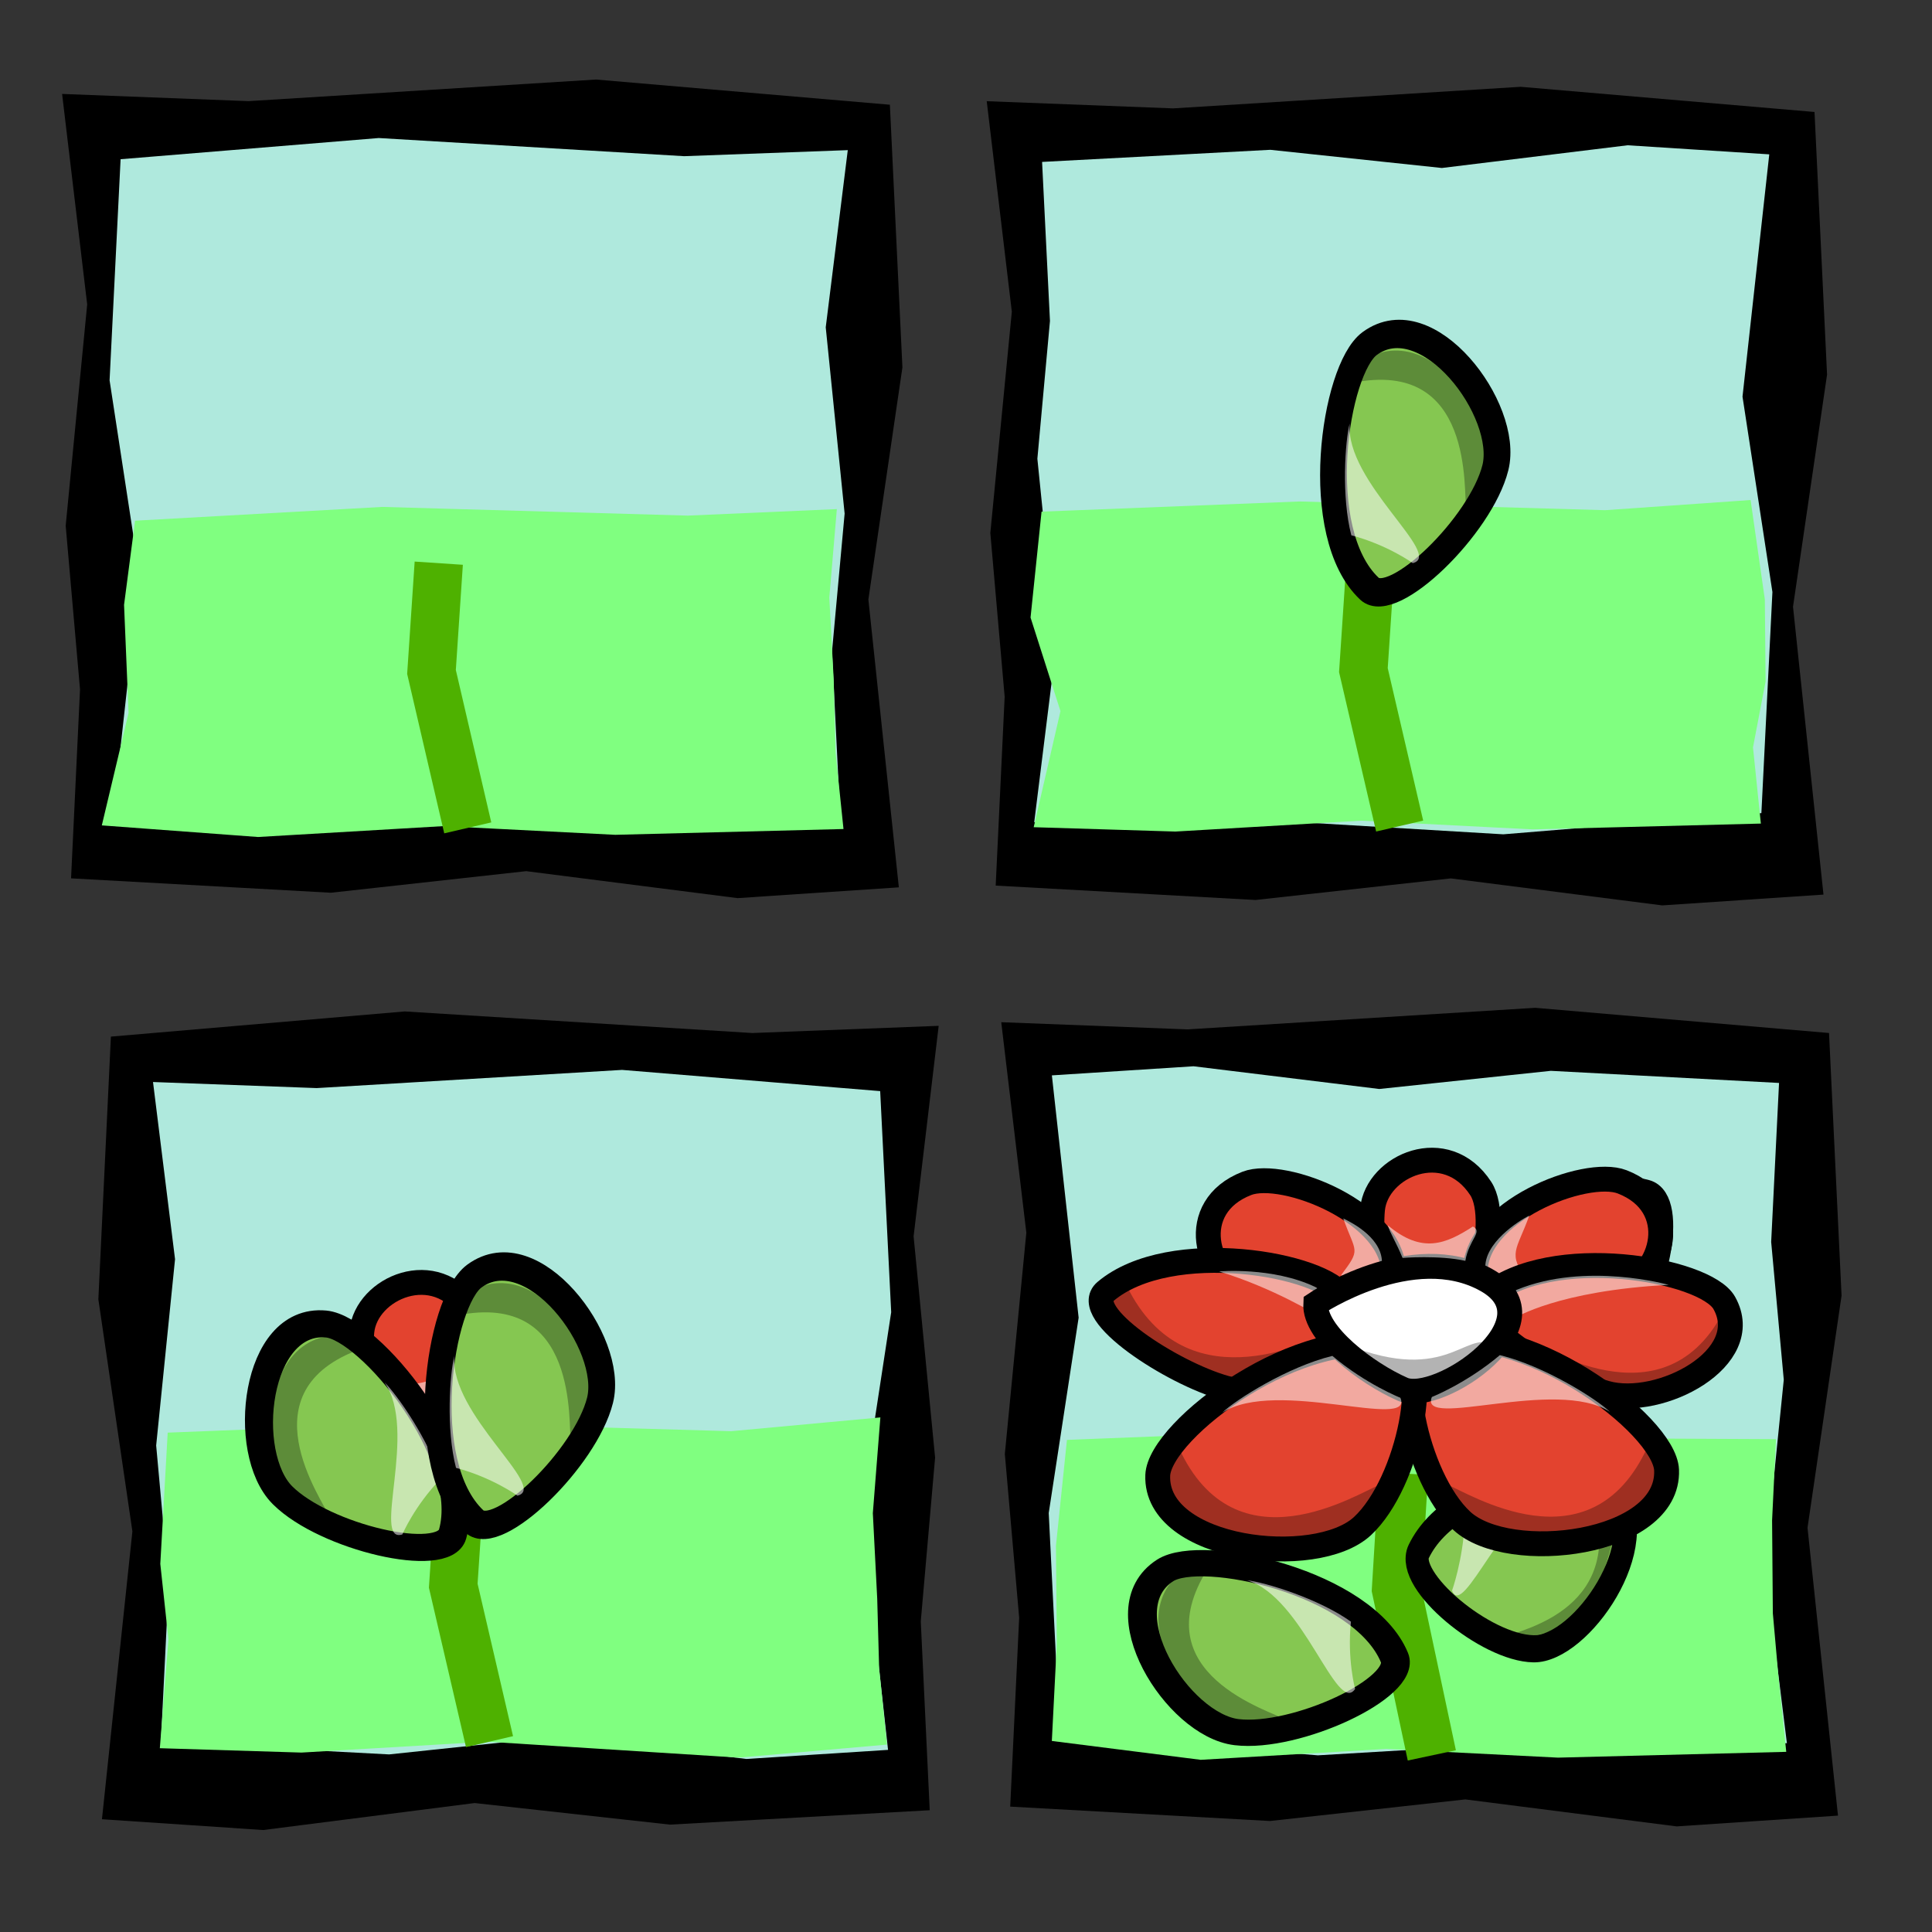 <?xml version="1.0" encoding="UTF-8" standalone="no"?>
<!-- Created with Inkscape (http://www.inkscape.org/) -->
<svg
   xmlns:dc="http://purl.org/dc/elements/1.1/"
   xmlns:cc="http://web.resource.org/cc/"
   xmlns:rdf="http://www.w3.org/1999/02/22-rdf-syntax-ns#"
   xmlns:svg="http://www.w3.org/2000/svg"
   xmlns="http://www.w3.org/2000/svg"
   xmlns:xlink="http://www.w3.org/1999/xlink"
   xmlns:sodipodi="http://sodipodi.sourceforge.net/DTD/sodipodi-0.dtd"
   xmlns:inkscape="http://www.inkscape.org/namespaces/inkscape"
   width="100"
   height="100"
   id="svg2"
   sodipodi:version="0.32"
   inkscape:version="0.44.1"
   version="1.0"
   sodipodi:docbase="/home/mat/Travaux/Inkscape/Gcompris/boardicons"
   sodipodi:docname="chronos.svg">
  <rect width="100%" height="100%" fill="#333333" stroke="none"/>
  <defs
     id="defs4">
    <linearGradient
       id="linearGradient583">
      <stop
         id="stop584"
         offset="0"
         style="stop-color:#ffffff;stop-opacity:0.467;" />
      <stop
         id="stop585"
         offset="1"
         style="stop-color:#ffffff;stop-opacity:0.108;" />
    </linearGradient>
    <radialGradient
       cx="201.955"
       cy="183.45"
       fx="201.955"
       fy="183.45"
       id="radialGradient579"
       r="123.087"
       xlink:href="#linearGradient583"
       gradientTransform="scale(1.003,0.997)"
       gradientUnits="userSpaceOnUse" />
  </defs>
  <sodipodi:namedview
     id="base"
     pagecolor="#ffffff"
     bordercolor="#666666"
     borderopacity="1.0"
     inkscape:pageopacity="0.0"
     inkscape:pageshadow="2"
     inkscape:zoom="5.3281427"
     inkscape:cx="51.417024"
     inkscape:cy="37.732287"
     inkscape:document-units="px"
     inkscape:current-layer="layer1"
     width="100px"
     height="100px"
     inkscape:window-width="1123"
     inkscape:window-height="874"
     inkscape:window-x="92"
     inkscape:window-y="85" />
  <g
     inkscape:label="Calque 1"
     inkscape:groupmode="layer"
     id="layer1">
    <path
       style="fill:black;fill-opacity:1;fill-rule:evenodd;stroke:none;stroke-width:1px;stroke-linecap:butt;stroke-linejoin:miter;stroke-opacity:1"
       d="M 4.513,15.757 L 3.4,27.211 L 4.142,35.685 L 3.678,45.463 L 17.125,46.208 L 27.234,45.091 L 38.177,46.487 L 46.524,45.929 L 44.947,31.029 L 46.709,19.017 L 46.06,5.421 L 30.851,4.117 L 12.859,5.235 L 3.214,4.862 L 4.513,15.757 z "
       id="path2101"
       sodipodi:nodetypes="ccccccccccccccc" />
    <path
       style="fill:#afe9dd;fill-opacity:1;fill-rule:evenodd;stroke:none;stroke-width:1px;stroke-linecap:butt;stroke-linejoin:miter;stroke-opacity:1"
       d="M 42.74,16.942 L 43.718,26.583 L 43.066,33.716 L 43.473,41.947 L 31.66,42.574 L 22.78,41.633 L 13.167,42.809 L 5.835,42.339 L 7.22,29.797 L 5.672,19.685 L 6.242,8.241 L 19.603,7.144 L 35.408,8.084 L 43.881,7.771 L 42.74,16.942 z "
       id="path2988"
       sodipodi:nodetypes="ccccccccccccccc" />
    <path
       style="fill:black;fill-opacity:1;fill-rule:evenodd;stroke:none;stroke-width:1px;stroke-linecap:butt;stroke-linejoin:miter;stroke-opacity:1"
       d="M 52.372,16.133 L 51.259,27.587 L 52.001,36.061 L 51.537,45.838 L 64.984,46.583 L 75.093,45.466 L 86.036,46.863 L 94.383,46.304 L 92.806,31.405 L 94.568,19.392 L 93.919,5.796 L 78.71,4.493 L 60.718,5.61 L 51.073,5.238 L 52.372,16.133 z "
       id="path26795"
       sodipodi:nodetypes="ccccccccccccccc" />
    <path
       style="fill:#afe9dd;fill-opacity:1;fill-rule:evenodd;stroke:none;stroke-width:1px;stroke-linecap:butt;stroke-linejoin:miter;stroke-opacity:1"
       d="M 54.672,33.386 L 53.694,23.745 L 54.346,16.612 L 53.938,8.381 L 65.751,7.754 L 74.631,8.695 L 84.245,7.519 L 91.577,7.989 L 90.192,20.531 L 91.74,30.643 L 91.169,42.087 L 77.809,43.184 L 62.004,42.244 L 53.531,42.557 L 54.672,33.386 z "
       id="path26797"
       sodipodi:nodetypes="ccccccccccccccc" />
    <path
       style="fill:black;fill-opacity:1;fill-rule:evenodd;stroke:none;stroke-width:1px;stroke-linecap:butt;stroke-linejoin:miter;stroke-opacity:1"
       d="M 53.123,63.804 L 52.01,75.258 L 52.752,83.732 L 52.288,93.51 L 65.735,94.255 L 75.844,93.137 L 86.787,94.534 L 95.134,93.975 L 93.557,79.076 L 95.319,67.063 L 94.67,53.468 L 79.461,52.164 L 61.469,53.281 L 51.824,52.909 L 53.123,63.804 z "
       id="path26799"
       sodipodi:nodetypes="ccccccccccccccc" />
    <path
       style="fill:#afe9dd;fill-opacity:1;fill-rule:evenodd;stroke:none;stroke-width:1px;stroke-linecap:butt;stroke-linejoin:miter;stroke-opacity:1"
       d="M 91.35,81.058 L 92.328,71.416 L 91.676,64.283 L 92.083,56.053 L 80.27,55.426 L 71.39,56.366 L 61.777,55.19 L 54.445,55.661 L 55.83,68.202 L 54.282,78.314 L 54.852,89.758 L 68.213,90.856 L 84.018,89.915 L 92.49,90.229 L 91.35,81.058 z "
       id="path26801"
       sodipodi:nodetypes="ccccccccccccccc" />
    <path
       style="fill:black;fill-opacity:1;fill-rule:evenodd;stroke:none;stroke-width:1px;stroke-linecap:butt;stroke-linejoin:miter;stroke-opacity:1"
       d="M 47.288,63.992 L 48.401,75.446 L 47.659,83.92 L 48.122,93.697 L 34.675,94.442 L 24.567,93.325 L 13.623,94.722 L 5.277,94.163 L 6.853,79.264 L 5.091,67.251 L 5.74,53.655 L 20.95,52.352 L 38.941,53.469 L 48.586,53.097 L 47.288,63.992 z "
       id="path26803"
       sodipodi:nodetypes="ccccccccccccccc" />
    <path
       style="fill:#afe9dd;fill-opacity:1;fill-rule:evenodd;stroke:none;stroke-width:1px;stroke-linecap:butt;stroke-linejoin:miter;stroke-opacity:1"
       d="M 9.06,65.176 L 8.083,74.818 L 8.734,81.951 L 8.327,90.181 L 20.14,90.808 L 29.02,89.868 L 38.633,91.044 L 45.965,90.573 L 44.581,78.032 L 46.128,67.92 L 45.558,56.476 L 32.197,55.378 L 16.392,56.319 L 7.92,56.005 L 9.06,65.176 z "
       id="path26805"
       sodipodi:nodetypes="ccccccccccccccc" />
    <path
       style="fill:#80ff80;fill-opacity:1;fill-rule:evenodd;stroke:none;stroke-width:1px;stroke-linecap:butt;stroke-linejoin:miter;stroke-opacity:1"
       d="M 91.348,31.025 L 91.387,35.269 L 90.735,38.685 L 91.142,42.628 L 79.33,42.929 L 70.45,42.478 L 60.836,43.041 L 53.504,42.816 L 54.889,36.808 L 53.341,31.964 L 53.911,26.482 L 67.272,25.956 L 83.077,26.407 L 90.611,25.881 L 91.348,31.025 z "
       id="path30903"
       sodipodi:nodetypes="ccccccccccccccc" />
    <path
       style="fill:none;fill-opacity:0.75;fill-rule:evenodd;stroke:#4eb100;stroke-width:2.5;stroke-linecap:butt;stroke-linejoin:miter;stroke-opacity:1;stroke-miterlimit:4;stroke-dasharray:none"
       d="M 72.446,42.757 L 70.569,34.686 L 70.944,29.056"
       id="path26807" />
    <path
       style="fill:#80ff80;fill-opacity:1;fill-rule:evenodd;stroke:none;stroke-width:1px;stroke-linecap:butt;stroke-linejoin:miter;stroke-opacity:1"
       d="M 45.178,78.321 L 45.405,82.752 L 45.504,86.357 L 45.911,90.3 L 38.227,90.975 L 25.218,90.149 L 15.605,90.713 L 8.273,90.487 L 8.719,84.855 L 8.297,80.949 L 8.68,74.153 L 22.041,73.628 L 37.846,74.078 L 45.568,73.365 L 45.178,78.321 z "
       id="path30905"
       sodipodi:nodetypes="ccccccccccccccc" />
    <path
       style="fill:none;fill-opacity:0.75;fill-rule:evenodd;stroke:#4eb100;stroke-width:2.5;stroke-linecap:butt;stroke-linejoin:miter;stroke-miterlimit:4;stroke-dasharray:none;stroke-opacity:1"
       d="M 25.337,90.147 L 23.46,82.076 L 23.836,76.446"
       id="path27694" />
    <path
       style="fill:#80ff80;fill-opacity:1;fill-rule:evenodd;stroke:none;stroke-width:1px;stroke-linecap:butt;stroke-linejoin:miter;stroke-opacity:1"
       d="M 91.723,78.697 L 91.762,83.503 L 92.049,86.732 L 92.456,90.675 L 80.643,90.975 L 71.763,90.525 L 62.15,91.088 L 54.443,90.112 L 54.701,85.042 L 54.655,80.011 L 55.225,74.529 L 68.586,74.003 L 84.391,74.454 L 91.925,74.491 L 91.723,78.697 z "
       id="path30907"
       sodipodi:nodetypes="ccccccccccccccc" />
    <path
       style="fill:none;fill-opacity:0.75;fill-rule:evenodd;stroke:#4eb100;stroke-width:2.547;stroke-linecap:butt;stroke-linejoin:miter;stroke-miterlimit:4;stroke-dasharray:none;stroke-opacity:1"
       d="M 74.111,90.859 L 72.281,82.263 L 72.647,76.267"
       id="path29470" />
    <g
       id="g30842"
       transform="matrix(0.429,-0.489,0.416,0.504,-2.516,42.609)">
      <path
         sodipodi:nodetypes="cssz"
         id="path6986"
         d="M 55.991,139.111 C 53.051,136.178 51.489,127.723 53.854,127.037 C 59.776,125.318 68.766,132.596 68.879,135.68 C 69.063,140.764 58.931,142.044 55.991,139.111 z "
         style="fill:#85c751;fill-opacity:1;fill-rule:evenodd;stroke:black;stroke-width:2;stroke-linecap:butt;stroke-linejoin:miter;stroke-miterlimit:4;stroke-dasharray:none;stroke-opacity:1" />
      <path
         sodipodi:nodetypes="cccc"
         id="path9667"
         d="M 53.916,131.116 C 53.916,131.116 56.09,130.194 58.197,128.284 C 60.996,129.019 64.261,131.232 65.129,132.121 C 61.737,129.766 53.06,133.356 53.916,131.116 z "
         style="fill:white;fill-opacity:0.545;fill-rule:evenodd;stroke:none;stroke-width:2;stroke-linecap:butt;stroke-linejoin:miter;stroke-miterlimit:4;stroke-dasharray:none;stroke-opacity:1" />
      <path
         sodipodi:nodetypes="ccccc"
         id="path11673"
         d="M 68.341,136.885 C 68.341,136.885 64.09,140.363 59.345,140.326 C 58.682,139.515 54.33,137.213 54.976,136.851 C 56.312,137.38 64.01,142.758 67.61,134.321 C 67.494,134.805 67.904,137.712 68.341,136.885 z "
         style="fill:black;fill-opacity:0.299;fill-rule:evenodd;stroke:none;stroke-width:2;stroke-linecap:butt;stroke-linejoin:miter;stroke-miterlimit:4;stroke-dasharray:none;stroke-opacity:1" />
    </g>
    <path
       style="fill:white;fill-opacity:0.545;fill-rule:evenodd;stroke:none;stroke-width:2;stroke-linecap:butt;stroke-linejoin:miter;stroke-miterlimit:4;stroke-dasharray:none;stroke-opacity:1"
       d="M 108.421,161.999 C 108.421,161.999 110.595,161.077 112.702,159.167 C 115.501,159.902 118.766,162.114 119.634,163.003 C 116.242,160.648 107.565,164.238 108.421,161.999 z "
       id="path11707"
       sodipodi:nodetypes="cccc" />
    <g
       id="g30887"
       transform="translate(-11.261,-51.988)">
      <path
         sodipodi:nodetypes="cssz"
         id="path30876"
         d="M 29.991,120.902 C 29.764,123.147 30.78,128.068 32.09,127.899 C 35.37,127.477 36.689,121.523 35.597,119.84 C 33.798,117.066 30.218,118.658 29.991,120.902 z "
         style="fill:#e3432f;fill-opacity:1;fill-rule:evenodd;stroke:black;stroke-width:1.287;stroke-linecap:butt;stroke-linejoin:miter;stroke-miterlimit:4;stroke-dasharray:none;stroke-opacity:1" />
      <path
         sodipodi:nodetypes="ccccc"
         id="path30882"
         d="M 31.17,124.363 C 31.17,124.363 33.066,124.212 34.42,124.515 C 34.609,123.397 35.344,123.014 34.812,122.737 C 33.418,123.639 32.183,124.17 30.409,122.676 C 30.504,123.046 30.818,123.506 31.17,124.363 z "
         style="fill:white;fill-opacity:0.545;fill-rule:evenodd;stroke:none;stroke-width:2;stroke-linecap:butt;stroke-linejoin:miter;stroke-miterlimit:4;stroke-dasharray:none;stroke-opacity:1" />
    </g>
    <g
       id="g30847"
       transform="matrix(1.790679e-2,0.699,-0.726,-4.273665e-2,113.958,56.386)">
      <path
         sodipodi:nodetypes="cssz"
         id="path6988"
         d="M 38.476,137.775 C 41.416,134.842 42.978,126.387 40.613,125.701 C 34.691,123.982 25.701,131.26 25.589,134.345 C 25.404,139.428 35.536,140.708 38.476,137.775 z "
         style="fill:#85c751;fill-opacity:1;fill-rule:evenodd;stroke:black;stroke-width:2;stroke-linecap:butt;stroke-linejoin:miter;stroke-miterlimit:4;stroke-dasharray:none;stroke-opacity:1" />
      <path
         sodipodi:nodetypes="cccc"
         id="path9665"
         d="M 40.862,129.291 C 40.862,129.291 38.688,128.369 36.581,126.459 C 33.782,127.194 30.517,129.407 29.649,130.296 C 33.041,127.941 41.718,131.531 40.862,129.291 z "
         style="fill:white;fill-opacity:0.545;fill-rule:evenodd;stroke:none;stroke-width:2;stroke-linecap:butt;stroke-linejoin:miter;stroke-miterlimit:4;stroke-dasharray:none;stroke-opacity:1" />
      <path
         sodipodi:nodetypes="ccccc"
         id="path9707"
         d="M 26.551,134.471 C 26.551,134.471 27.487,139.822 37.493,138.055 C 38.156,137.244 40.562,134.798 39.916,134.436 C 38.58,134.965 30.882,140.343 27.282,131.906 C 27.398,132.39 26.123,133.351 26.551,134.471 z "
         style="fill:black;fill-opacity:0.299;fill-rule:evenodd;stroke:none;stroke-width:2;stroke-linecap:butt;stroke-linejoin:miter;stroke-miterlimit:4;stroke-dasharray:none;stroke-opacity:1" />
    </g>
    <path
       style="fill:#4543ff;fill-opacity:1;fill-rule:evenodd;stroke:black;stroke-width:1.287;stroke-linecap:butt;stroke-linejoin:miter;stroke-miterlimit:4;stroke-dasharray:none;stroke-opacity:1"
       d="M 83.751,69.138 C 85.728,67.332 86.779,62.125 85.188,61.702 C 81.206,60.644 75.16,65.125 75.084,67.025 C 74.96,70.155 81.774,70.944 83.751,69.138 z "
       id="path11697"
       sodipodi:nodetypes="cssz" />
    <path
       style="fill:white;fill-opacity:0.545;fill-rule:evenodd;stroke:none;stroke-width:2;stroke-linecap:butt;stroke-linejoin:miter;stroke-miterlimit:4;stroke-dasharray:none;stroke-opacity:1"
       d="M 85.356,63.798 C 85.356,63.798 83.894,63.23 82.477,62.054 C 80.594,62.506 78.399,63.869 77.815,64.416 C 80.096,62.966 85.931,65.177 85.356,63.798 z "
       id="path11705"
       sodipodi:nodetypes="cccc" />
    <path
       style="fill:black;fill-opacity:0.299;fill-rule:evenodd;stroke:none;stroke-width:2;stroke-linecap:butt;stroke-linejoin:miter;stroke-miterlimit:4;stroke-dasharray:none;stroke-opacity:1"
       d="M 75.479,67.449 C 75.479,67.449 76.109,70.744 82.837,69.657 C 83.283,69.157 84.902,67.651 84.467,67.428 C 83.569,67.754 78.391,71.065 75.971,65.87 C 76.048,66.168 75.191,66.76 75.479,67.449 z "
       id="path11711"
       sodipodi:nodetypes="ccccc" />
    <path
       style="fill:black;fill-opacity:0.299;fill-rule:evenodd;stroke:none;stroke-width:2;stroke-linecap:butt;stroke-linejoin:miter;stroke-miterlimit:4;stroke-dasharray:none;stroke-opacity:1"
       d="M 77.323,62.857 C 77.323,62.857 76.694,66.153 69.965,65.065 C 69.519,64.565 67.901,63.059 68.335,62.836 C 69.233,63.162 74.411,66.474 76.831,61.278 C 76.754,61.576 77.611,62.168 77.323,62.857 z "
       id="path11481"
       sodipodi:nodetypes="ccccc" />
    <path
       style="fill:#e3432f;fill-opacity:1;fill-rule:evenodd;stroke:black;stroke-width:1.287;stroke-linecap:butt;stroke-linejoin:miter;stroke-miterlimit:4;stroke-dasharray:none;stroke-opacity:1"
       d="M 71.042,62.588 C 70.815,64.832 71.831,69.753 73.141,69.584 C 76.42,69.162 77.74,63.208 76.648,61.525 C 74.848,58.751 71.268,60.343 71.042,62.588 z "
       id="path11807"
       sodipodi:nodetypes="cssz" />
    <path
       style="fill:#e3432f;fill-opacity:1;fill-rule:evenodd;stroke:black;stroke-width:1.287;stroke-linecap:butt;stroke-linejoin:miter;stroke-miterlimit:4;stroke-dasharray:none;stroke-opacity:1"
       d="M 83.868,66.688 C 81.62,67.298 76.423,67.199 76.365,65.924 C 76.218,62.733 82.057,60.431 83.965,61.173 C 87.11,62.395 86.117,66.077 83.868,66.688 z "
       id="path11809"
       sodipodi:nodetypes="cssz" />
    <path
       style="fill:white;fill-opacity:0.545;fill-rule:evenodd;stroke:none;stroke-width:2;stroke-linecap:butt;stroke-linejoin:miter;stroke-miterlimit:4;stroke-dasharray:none;stroke-opacity:1"
       d="M 79.057,66.272 C 79.057,66.272 78.25,66.318 76.883,65.677 C 76.782,64.356 78.621,63.175 79.153,62.922 C 78.507,64.734 77.997,64.859 79.057,66.272 z "
       id="path11811"
       sodipodi:nodetypes="cccc" />
    <path
       style="fill:#e3432f;fill-opacity:1;fill-rule:evenodd;stroke:black;stroke-width:1.287;stroke-linecap:butt;stroke-linejoin:miter;stroke-miterlimit:4;stroke-dasharray:none;stroke-opacity:1"
       d="M 83.132,72.109 C 80.358,71.33 75.596,68.235 76.934,67.108 C 80.281,64.287 88.267,65.695 89.246,67.436 C 90.859,70.305 85.906,72.888 83.132,72.109 z "
       id="path11813"
       sodipodi:nodetypes="cssz" />
    <path
       style="fill:#e3432f;fill-opacity:1;fill-rule:evenodd;stroke:black;stroke-width:1.287;stroke-linecap:butt;stroke-linejoin:miter;stroke-miterlimit:4;stroke-dasharray:none;stroke-opacity:1"
       d="M 64.631,66.767 C 66.879,67.378 72.076,67.278 72.134,66.003 C 72.281,62.812 66.442,60.51 64.534,61.252 C 61.389,62.474 62.382,66.157 64.631,66.767 z "
       id="path11815"
       sodipodi:nodetypes="cssz" />
    <path
       style="fill:white;fill-opacity:0.545;fill-rule:evenodd;stroke:none;stroke-width:2;stroke-linecap:butt;stroke-linejoin:miter;stroke-miterlimit:4;stroke-dasharray:none;stroke-opacity:1"
       d="M 69.407,66.013 C 69.407,66.013 70.159,66.11 71.526,65.469 C 71.627,64.148 70.059,63.32 69.527,63.067 C 70.173,64.878 70.467,64.601 69.407,66.013 z "
       id="path11817"
       sodipodi:nodetypes="cccc" />
    <path
       style="fill:#e3432f;fill-opacity:1;fill-rule:evenodd;stroke:black;stroke-width:1.287;stroke-linecap:butt;stroke-linejoin:miter;stroke-miterlimit:4;stroke-dasharray:none;stroke-opacity:1"
       d="M 63.423,71.843 C 60.648,71.065 55.887,67.97 57.224,66.843 C 60.571,64.022 68.557,65.429 69.536,67.171 C 71.15,70.04 66.197,72.622 63.423,71.843 z "
       id="path11819"
       sodipodi:nodetypes="cssz" />
    <path
       style="fill:#e3432f;fill-opacity:1;fill-rule:evenodd;stroke:black;stroke-width:1.287;stroke-linecap:butt;stroke-linejoin:miter;stroke-miterlimit:4;stroke-dasharray:none;stroke-opacity:1"
       d="M 75.664,78.719 C 73.247,76.473 71.962,69.999 73.908,69.473 C 78.776,68.157 86.169,73.73 86.262,76.092 C 86.414,79.984 78.082,80.965 75.664,78.719 z "
       id="path11821"
       sodipodi:nodetypes="cssz" />
    <path
       style="fill:#e3432f;fill-opacity:1;fill-rule:evenodd;stroke:black;stroke-width:1.287;stroke-linecap:butt;stroke-linejoin:miter;stroke-miterlimit:4;stroke-dasharray:none;stroke-opacity:1"
       d="M 70.522,78.99 C 72.94,76.744 74.224,70.269 72.279,69.743 C 67.41,68.428 60.017,74 59.925,76.362 C 59.773,80.255 68.104,81.235 70.522,78.99 z "
       id="path11823"
       sodipodi:nodetypes="cssz" />
    <path
       style="fill:white;fill-opacity:0.545;fill-rule:evenodd;stroke:none;stroke-width:2;stroke-linecap:butt;stroke-linejoin:miter;stroke-miterlimit:4;stroke-dasharray:none;stroke-opacity:1"
       d="M 63.102,65.81 C 63.102,65.81 65.864,65.558 68.084,66.617 C 68.664,66.894 68.192,68.079 68.192,68.079 C 68.192,68.079 65.918,66.667 63.102,65.81 z "
       id="path11825"
       sodipodi:nodetypes="cscc" />
    <path
       style="fill:white;fill-opacity:0.545;fill-rule:evenodd;stroke:none;stroke-width:2;stroke-linecap:butt;stroke-linejoin:miter;stroke-miterlimit:4;stroke-dasharray:none;stroke-opacity:1"
       d="M 86.371,66.504 C 86.371,66.504 82.093,65.294 78.518,66.756 C 77.921,67 78.41,68.219 78.41,68.219 C 78.41,68.219 80.63,66.806 86.371,66.504 z "
       id="path11827"
       sodipodi:nodetypes="cscc" />
    <path
       style="fill:white;fill-opacity:1;fill-rule:evenodd;stroke:black;stroke-width:1.287;stroke-linecap:butt;stroke-linejoin:miter;stroke-miterlimit:4;stroke-dasharray:none;stroke-opacity:1"
       d="M 68.102,67.482 C 68.102,67.482 73.112,64.121 76.933,66.253 C 80.754,68.384 74.471,72.729 72.603,71.909 C 70.735,71.089 68.017,69.04 68.102,67.482 z "
       id="path11829" />
    <path
       style="fill:white;fill-opacity:0.545;fill-rule:evenodd;stroke:none;stroke-width:2;stroke-linecap:butt;stroke-linejoin:miter;stroke-miterlimit:4;stroke-dasharray:none;stroke-opacity:1"
       d="M 72.484,72.349 C 72.484,72.349 70.696,71.643 68.963,70.181 C 66.662,70.743 63.978,72.438 63.263,73.118 C 66.052,71.315 73.188,74.064 72.484,72.349 z "
       id="path11831"
       sodipodi:nodetypes="cccc" />
    <path
       style="fill:white;fill-opacity:0.545;fill-rule:evenodd;stroke:none;stroke-width:2;stroke-linecap:butt;stroke-linejoin:miter;stroke-miterlimit:4;stroke-dasharray:none;stroke-opacity:1"
       d="M 74.113,72.309 C 74.113,72.309 75.9,71.603 77.633,70.141 C 79.935,70.704 82.619,72.398 83.333,73.079 C 80.544,71.276 73.409,74.024 74.113,72.309 z "
       id="path11833"
       sodipodi:nodetypes="cccc" />
    <path
       style="fill:white;fill-opacity:0.545;fill-rule:evenodd;stroke:none;stroke-width:2;stroke-linecap:butt;stroke-linejoin:miter;stroke-miterlimit:4;stroke-dasharray:none;stroke-opacity:1"
       d="M 72.596,65.11 C 72.596,65.11 74.492,64.959 75.846,65.261 C 76.035,64.144 76.77,63.761 76.238,63.484 C 74.844,64.385 73.609,64.917 71.835,63.422 C 71.93,63.793 72.244,64.253 72.596,65.11 z "
       id="path11835"
       sodipodi:nodetypes="ccccc" />
    <path
       style="fill:black;fill-opacity:0.299;fill-rule:evenodd;stroke:none;stroke-width:2;stroke-linecap:butt;stroke-linejoin:miter;stroke-miterlimit:4;stroke-dasharray:none;stroke-opacity:1"
       d="M 60.407,76.89 C 60.407,76.89 61.177,80.988 69.405,79.635 C 69.95,79.014 71.929,77.141 71.397,76.864 C 70.299,77.269 63.968,81.387 61.009,74.926 C 61.103,75.297 60.055,76.033 60.407,76.89 z "
       id="path11837"
       sodipodi:nodetypes="ccccc" />
    <path
       style="fill:black;fill-opacity:0.299;fill-rule:evenodd;stroke:none;stroke-width:2;stroke-linecap:butt;stroke-linejoin:miter;stroke-miterlimit:4;stroke-dasharray:none;stroke-opacity:1"
       d="M 85.875,76.863 C 85.875,76.863 85.105,80.961 76.877,79.608 C 76.332,78.987 74.353,77.114 74.885,76.837 C 75.983,77.242 82.314,81.36 85.273,74.9 C 85.179,75.27 86.227,76.006 85.875,76.863 z "
       id="path11839"
       sodipodi:nodetypes="ccccc" />
    <path
       style="fill:black;fill-opacity:0.299;fill-rule:evenodd;stroke:none;stroke-width:2;stroke-linecap:butt;stroke-linejoin:miter;stroke-miterlimit:4;stroke-dasharray:none;stroke-opacity:1"
       d="M 90.023,69.414 C 90.023,69.414 86.527,72.077 82.625,72.048 C 82.08,71.427 78.501,69.665 79.033,69.388 C 80.131,69.793 86.462,73.911 89.421,67.45 C 89.327,67.82 89.664,70.046 90.023,69.414 z "
       id="path11841"
       sodipodi:nodetypes="ccccc" />
    <path
       style="fill:black;fill-opacity:0.299;fill-rule:evenodd;stroke:none;stroke-width:2;stroke-linecap:butt;stroke-linejoin:miter;stroke-miterlimit:4;stroke-dasharray:none;stroke-opacity:1"
       d="M 56.954,67.012 C 56.954,67.012 62.227,73.759 65.181,70.806 C 65.726,70.185 69.305,69.305 68.773,69.028 C 67.675,69.433 61.167,72.778 58.207,66.318 C 58.302,66.688 57.313,67.645 56.954,67.012 z "
       id="path11843"
       sodipodi:nodetypes="ccccc" />
    <path
       style="fill:black;fill-opacity:0.299;fill-rule:evenodd;stroke:none;stroke-width:2;stroke-linecap:butt;stroke-linejoin:miter;stroke-miterlimit:4;stroke-dasharray:none;stroke-opacity:1"
       d="M 70.009,70.297 C 70.009,70.297 71.786,73.125 76.458,70.558 C 77.003,69.937 77.797,69.886 77.265,69.608 C 75.811,68.799 74.814,71.869 69.188,69.381 C 69.283,69.752 69.657,69.439 70.009,70.297 z "
       id="path11845"
       sodipodi:nodetypes="ccccc" />
    <g
       id="g30852"
       transform="matrix(0.345,0.608,0.601,-0.411,-65.019,105.71)">
      <path
         sodipodi:nodetypes="cssz"
         id="path30854"
         d="M 38.476,137.775 C 41.416,134.842 42.978,126.387 40.613,125.701 C 34.691,123.982 25.701,131.26 25.589,134.345 C 25.404,139.428 35.536,140.708 38.476,137.775 z "
         style="fill:#85c751;fill-opacity:1;fill-rule:evenodd;stroke:black;stroke-width:2;stroke-linecap:butt;stroke-linejoin:miter;stroke-miterlimit:4;stroke-dasharray:none;stroke-opacity:1" />
      <path
         sodipodi:nodetypes="cccc"
         id="path30856"
         d="M 40.862,129.291 C 40.862,129.291 38.688,128.369 36.581,126.459 C 33.782,127.194 30.517,129.407 29.649,130.296 C 33.041,127.941 41.718,131.531 40.862,129.291 z "
         style="fill:white;fill-opacity:0.545;fill-rule:evenodd;stroke:none;stroke-width:2;stroke-linecap:butt;stroke-linejoin:miter;stroke-miterlimit:4;stroke-dasharray:none;stroke-opacity:1" />
      <path
         sodipodi:nodetypes="ccccc"
         id="path30858"
         d="M 26.551,134.471 C 26.551,134.471 27.487,139.822 37.493,138.055 C 38.156,137.244 40.562,134.798 39.916,134.436 C 38.58,134.965 30.882,140.343 27.282,131.906 C 27.398,132.39 26.123,133.351 26.551,134.471 z "
         style="fill:black;fill-opacity:0.299;fill-rule:evenodd;stroke:none;stroke-width:2;stroke-linecap:butt;stroke-linejoin:miter;stroke-miterlimit:4;stroke-dasharray:none;stroke-opacity:1" />
    </g>
    <g
       id="g30860"
       transform="matrix(0.446,0.539,-0.598,0.415,129.232,11.74)">
      <path
         sodipodi:nodetypes="cssz"
         id="path30862"
         d="M 38.476,137.775 C 41.416,134.842 42.978,126.387 40.613,125.701 C 34.691,123.982 25.701,131.26 25.589,134.345 C 25.404,139.428 35.536,140.708 38.476,137.775 z "
         style="fill:#85c751;fill-opacity:1;fill-rule:evenodd;stroke:black;stroke-width:2;stroke-linecap:butt;stroke-linejoin:miter;stroke-miterlimit:4;stroke-dasharray:none;stroke-opacity:1" />
      <path
         sodipodi:nodetypes="cccc"
         id="path30864"
         d="M 40.862,129.291 C 40.862,129.291 38.688,128.369 36.581,126.459 C 33.782,127.194 30.517,129.407 29.649,130.296 C 33.041,127.941 41.718,131.531 40.862,129.291 z "
         style="fill:white;fill-opacity:0.545;fill-rule:evenodd;stroke:none;stroke-width:2;stroke-linecap:butt;stroke-linejoin:miter;stroke-miterlimit:4;stroke-dasharray:none;stroke-opacity:1" />
      <path
         sodipodi:nodetypes="ccccc"
         id="path30866"
         d="M 26.551,134.471 C 26.551,134.471 27.487,139.822 37.493,138.055 C 38.156,137.244 40.562,134.798 39.916,134.436 C 38.58,134.965 30.882,140.343 27.282,131.906 C 27.398,132.39 26.123,133.351 26.551,134.471 z "
         style="fill:black;fill-opacity:0.299;fill-rule:evenodd;stroke:none;stroke-width:2;stroke-linecap:butt;stroke-linejoin:miter;stroke-miterlimit:4;stroke-dasharray:none;stroke-opacity:1" />
    </g>
    <g
       id="g30891"
       transform="matrix(0.345,0.608,0.601,-0.411,-18.677,57.441)">
      <path
         sodipodi:nodetypes="cssz"
         id="path30893"
         d="M 38.476,137.775 C 41.416,134.842 42.978,126.387 40.613,125.701 C 34.691,123.982 25.701,131.26 25.589,134.345 C 25.404,139.428 35.536,140.708 38.476,137.775 z "
         style="fill:#85c751;fill-opacity:1;fill-rule:evenodd;stroke:black;stroke-width:2;stroke-linecap:butt;stroke-linejoin:miter;stroke-miterlimit:4;stroke-dasharray:none;stroke-opacity:1" />
      <path
         sodipodi:nodetypes="cccc"
         id="path30895"
         d="M 40.862,129.291 C 40.862,129.291 38.688,128.369 36.581,126.459 C 33.782,127.194 30.517,129.407 29.649,130.296 C 33.041,127.941 41.718,131.531 40.862,129.291 z "
         style="fill:white;fill-opacity:0.545;fill-rule:evenodd;stroke:none;stroke-width:2;stroke-linecap:butt;stroke-linejoin:miter;stroke-miterlimit:4;stroke-dasharray:none;stroke-opacity:1" />
      <path
         sodipodi:nodetypes="ccccc"
         id="path30897"
         d="M 26.551,134.471 C 26.551,134.471 27.487,139.822 37.493,138.055 C 38.156,137.244 40.562,134.798 39.916,134.436 C 38.58,134.965 30.882,140.343 27.282,131.906 C 27.398,132.39 26.123,133.351 26.551,134.471 z "
         style="fill:black;fill-opacity:0.299;fill-rule:evenodd;stroke:none;stroke-width:2;stroke-linecap:butt;stroke-linejoin:miter;stroke-miterlimit:4;stroke-dasharray:none;stroke-opacity:1" />
    </g>
    <path
       style="fill:#80ff80;fill-opacity:1;fill-rule:evenodd;stroke:none;stroke-width:1px;stroke-linecap:butt;stroke-linejoin:miter;stroke-opacity:1"
       d="M 42.926,30.931 L 43.152,35.175 L 43.251,38.967 L 43.659,42.91 L 31.846,43.21 L 22.966,42.759 L 13.353,43.323 L 5.27,42.722 L 6.655,36.902 L 6.421,31.307 L 6.991,26.951 L 19.789,26.238 L 35.593,26.688 L 43.315,26.351 L 42.926,30.931 z "
       id="path30901"
       sodipodi:nodetypes="ccccccccccccccc" />
    <path
       style="fill:none;fill-opacity:0.75;fill-rule:evenodd;stroke:#4eb100;stroke-width:2.5;stroke-linecap:butt;stroke-linejoin:miter;stroke-miterlimit:4;stroke-dasharray:none;stroke-opacity:1"
       d="M 24.211,42.851 L 22.334,34.78 L 22.71,29.15"
       id="path30899" />
  </g>
</svg>
